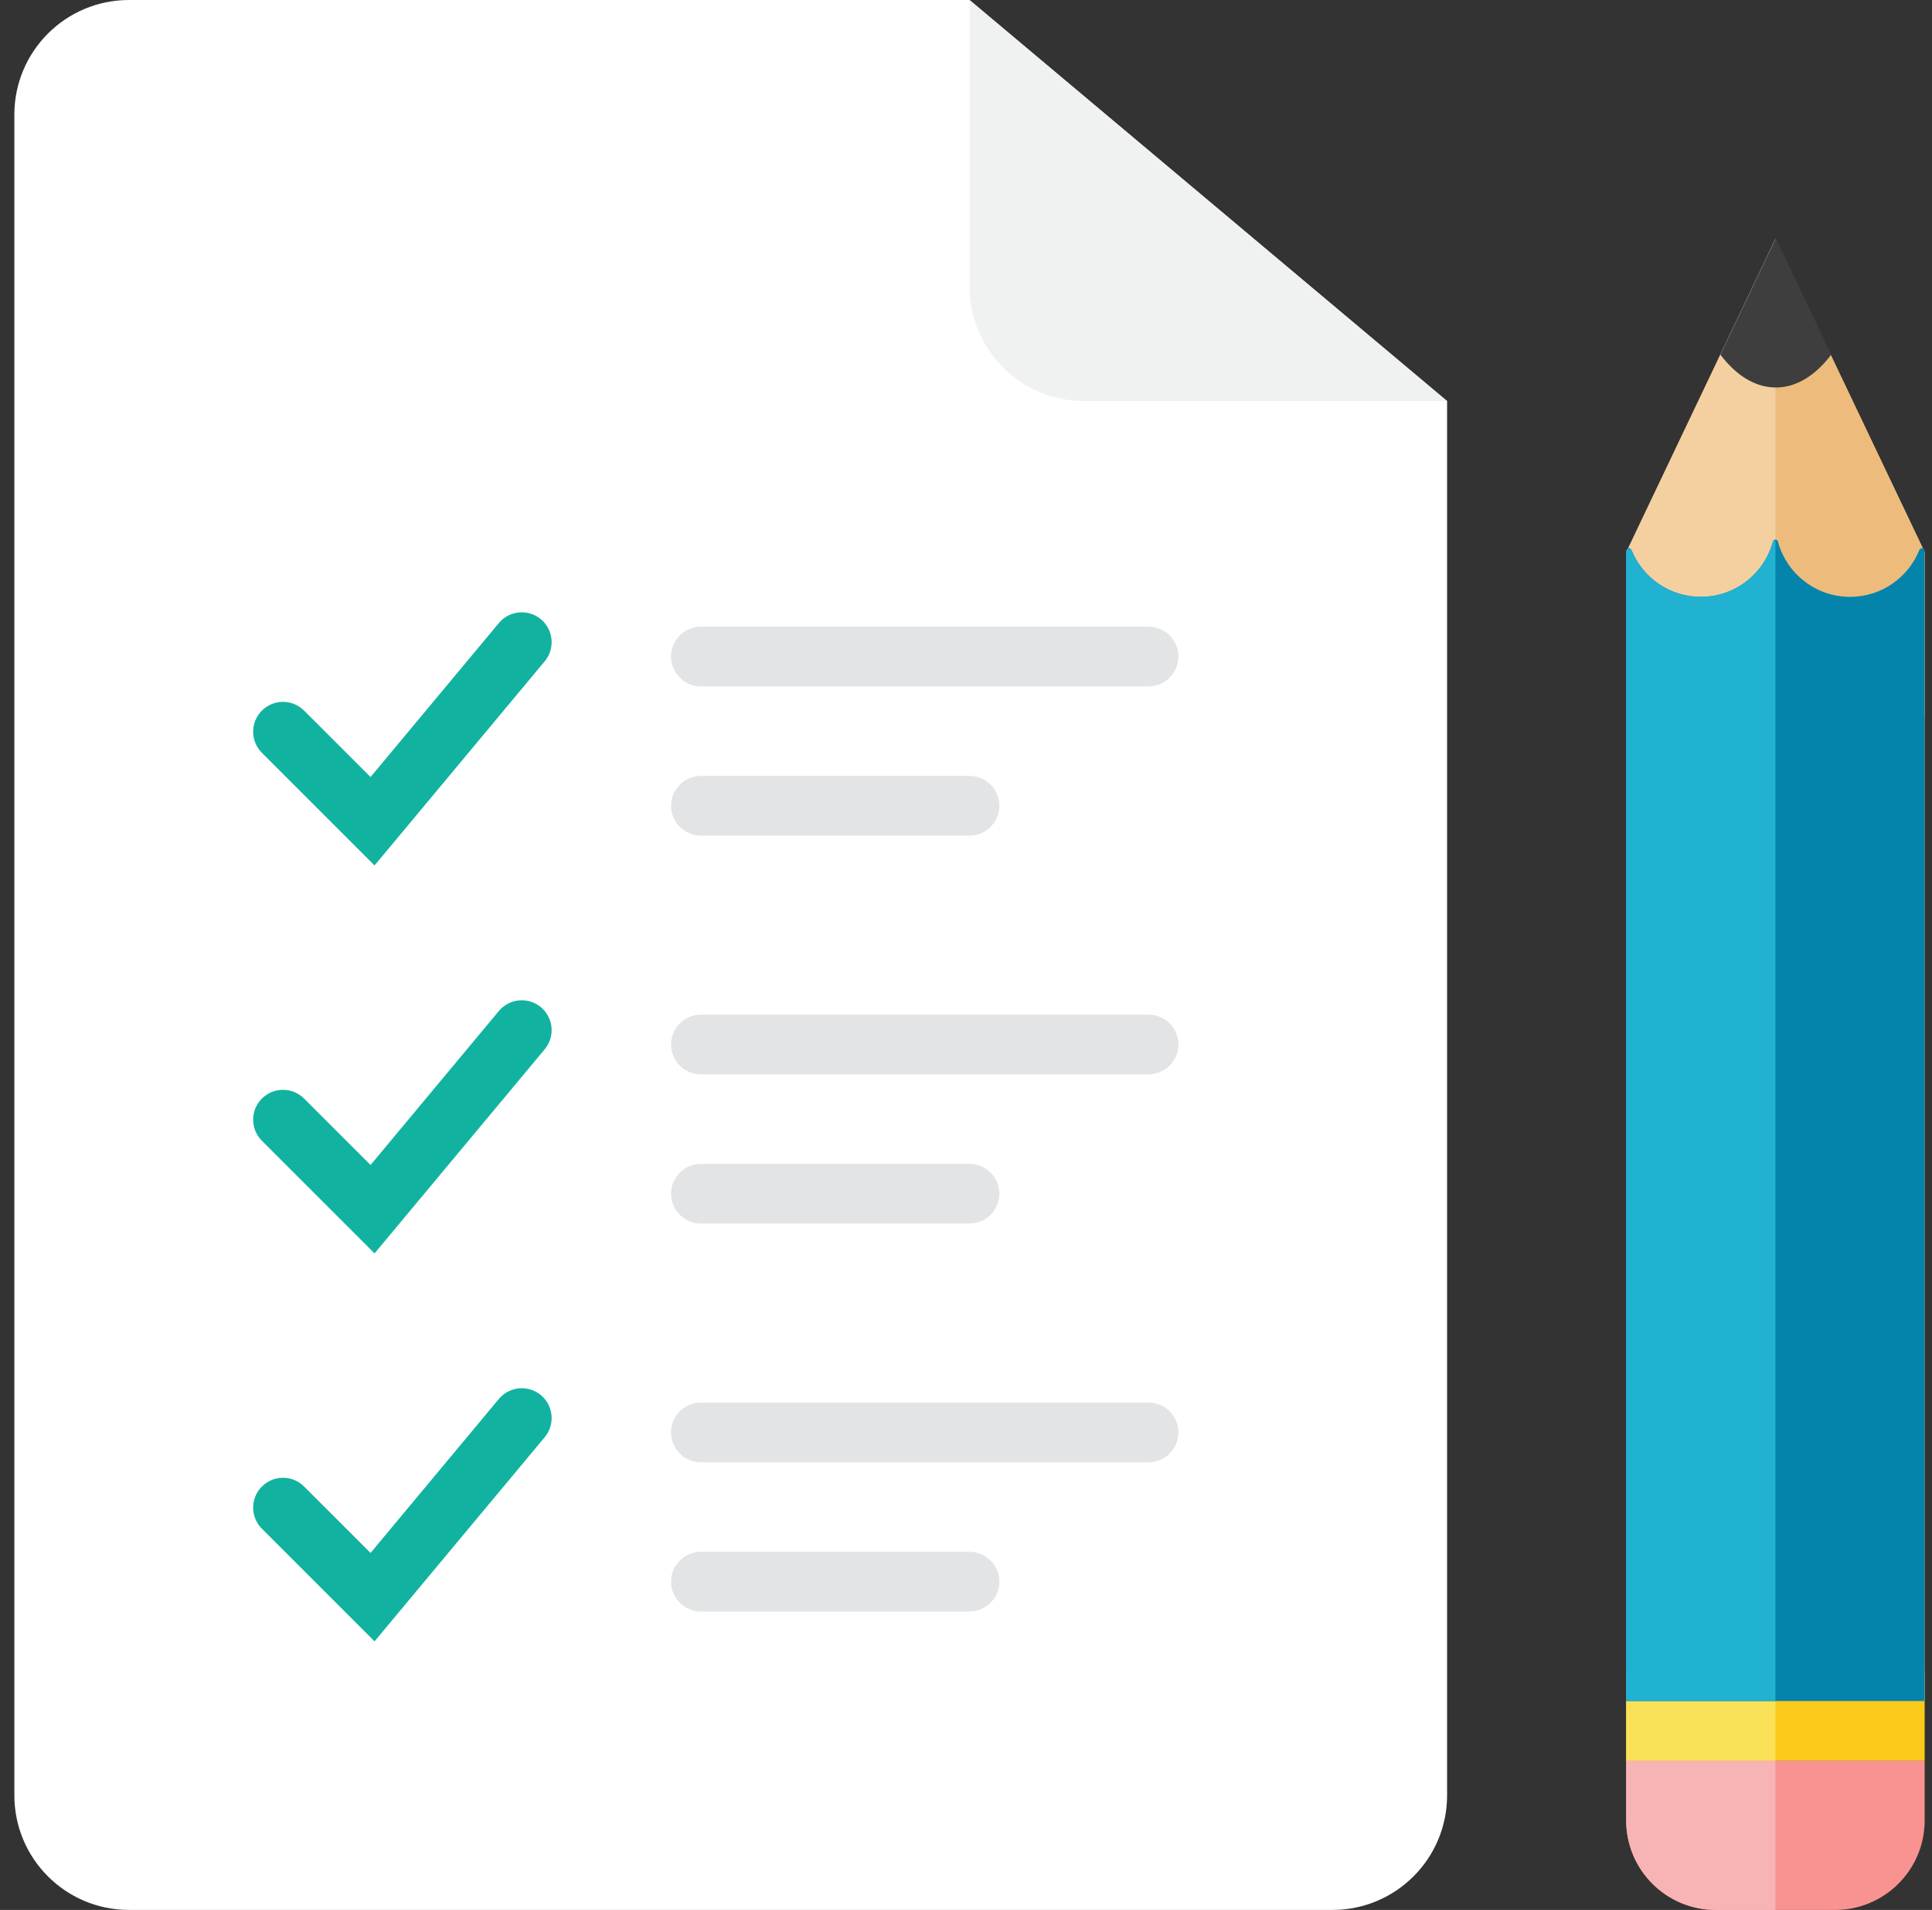 <?xml version="1.0" encoding="UTF-8" standalone="no"?>
<svg width="89px" height="88px" viewBox="0 0 89 88" version="1.1" xmlns="http://www.w3.org/2000/svg" xmlns:xlink="http://www.w3.org/1999/xlink" xmlns:sketch="http://www.bohemiancoding.com/sketch/ns">
    <rect x="0" y="0" width="89" height="88" fill="#333333" stroke="none"/>
    <!-- Generator: Sketch 3.2.2 (9983) - http://www.bohemiancoding.com/sketch -->
    <title>icon-formations</title>
    <desc>Created with Sketch.</desc>
    <defs></defs>
    <g id="Welcome" stroke="none" stroke-width="1" fill="none" fill-rule="evenodd" sketch:type="MSPage">
        <g id="Desktop-HD" sketch:type="MSArtboardGroup" transform="translate(-358, -729)">
            <g id="Prestations" sketch:type="MSLayerGroup" transform="translate(-7, 79)">
                <g id="icon-formations" transform="translate(365, 650)" sketch:type="MSShapeGroup">
                    <path d="M0.662,5.28 C0.662,2.364 3.025,0 5.942,0 L44.662,0 L66.662,18.48 L66.662,82.72 C66.662,85.636 64.298,88 61.382,88 L5.942,88 C3.025,88 0.662,85.636 0.662,82.72 L0.662,5.28 Z" id="Fill-392" fill="#FFFFFF"></path>
                    <path d="M44.662,0 L44.662,13.2 C44.662,16.116 47.025,18.48 49.942,18.48 L66.662,18.48 L44.662,0 Z" id="Fill-393" fill="#F0F1F1"></path>
                    <path d="M74.912,25.438 L81.787,11 L88.662,25.438 L88.662,78.375 L74.912,78.375 L74.912,25.438 Z" id="Fill-394" fill="#F4D0A1"></path>
                    <path d="M88.662,33 L88.662,25.438 L81.787,11 L81.787,33 L88.662,33 Z" id="Fill-395" fill="#EDBC7C"></path>
                    <path d="M88.662,83.875 C88.662,86.153 86.815,88 84.537,88 L79.037,88 C76.758,88 74.912,86.153 74.912,83.875 L74.912,81.125 L88.662,81.125 L88.662,83.875 Z" id="Fill-396" fill="#F89392"></path>
                    <path d="M54.287,30.25 C54.287,31.006 53.668,31.625 52.912,31.625 L32.287,31.625 C31.53,31.625 30.912,31.006 30.912,30.25 C30.912,29.494 31.53,28.875 32.287,28.875 L52.912,28.875 C53.668,28.875 54.287,29.494 54.287,30.25" id="Fill-397" fill="#E2E4E5"></path>
                    <path d="M46.037,37.125 C46.037,37.881 45.418,38.5 44.662,38.5 L32.287,38.5 C31.53,38.5 30.912,37.881 30.912,37.125 C30.912,36.369 31.53,35.75 32.287,35.75 L44.662,35.75 C45.418,35.75 46.037,36.369 46.037,37.125" id="Fill-398" fill="#E2E4E5"></path>
                    <path d="M54.287,48.125 C54.287,48.881 53.668,49.5 52.912,49.5 L32.287,49.5 C31.53,49.5 30.912,48.881 30.912,48.125 C30.912,47.369 31.53,46.75 32.287,46.75 L52.912,46.75 C53.668,46.75 54.287,47.369 54.287,48.125" id="Fill-399" fill="#E2E4E5"></path>
                    <path d="M46.037,55 C46.037,55.756 45.418,56.375 44.662,56.375 L32.287,56.375 C31.53,56.375 30.912,55.756 30.912,55 C30.912,54.244 31.53,53.625 32.287,53.625 L44.662,53.625 C45.418,53.625 46.037,54.244 46.037,55" id="Fill-400" fill="#E2E4E5"></path>
                    <path d="M54.287,66 C54.287,66.756 53.668,67.375 52.912,67.375 L32.287,67.375 C31.53,67.375 30.912,66.756 30.912,66 C30.912,65.244 31.53,64.625 32.287,64.625 L52.912,64.625 C53.668,64.625 54.287,65.244 54.287,66" id="Fill-401" fill="#E2E4E5"></path>
                    <path d="M46.037,72.875 C46.037,73.631 45.418,74.25 44.662,74.25 L32.287,74.25 C31.53,74.25 30.912,73.631 30.912,72.875 C30.912,72.119 31.53,71.5 32.287,71.5 L44.662,71.5 C45.418,71.5 46.037,72.119 46.037,72.875" id="Fill-402" fill="#E2E4E5"></path>
                    <path d="M17.254,39.875 L12.065,34.686 C11.527,34.148 11.527,33.278 12.065,32.742 C12.601,32.204 13.472,32.204 14.009,32.742 L17.07,35.801 L22.98,28.707 C23.467,28.124 24.334,28.046 24.917,28.531 C25.5,29.018 25.58,29.884 25.093,30.469 L17.254,39.875 Z" id="Fill-403" fill="#11B3A0"></path>
                    <path d="M17.254,57.75 L12.065,52.561 C11.527,52.023 11.527,51.153 12.065,50.617 C12.601,50.079 13.472,50.079 14.009,50.617 L17.07,53.676 L22.98,46.582 C23.467,45.999 24.334,45.921 24.917,46.406 C25.5,46.893 25.58,47.759 25.093,48.344 L17.254,57.75 Z" id="Fill-404" fill="#11B3A0"></path>
                    <path d="M17.254,75.625 L12.065,70.436 C11.527,69.898 11.527,69.028 12.065,68.492 C12.601,67.954 13.472,67.954 14.009,68.492 L17.07,71.551 L22.98,64.457 C23.467,63.874 24.334,63.796 24.917,64.281 C25.5,64.768 25.58,65.634 25.093,66.219 L17.254,75.625 Z" id="Fill-405" fill="#11B3A0"></path>
                    <path d="M88.662,81.125 L74.912,81.125 L74.912,77 L88.662,77 L88.662,81.125 Z" id="Fill-406" fill="#FACB1B"></path>
                    <path d="M81.787,81.125 L74.912,81.125 L74.912,78.375 L81.787,78.375 L81.787,81.125 Z" id="Fill-407" fill="#FBE158"></path>
                    <path d="M81.805,10.979 L79.252,16.34 C79.956,17.273 80.836,17.854 81.805,17.854 C82.774,17.854 83.654,17.273 84.358,16.34 L81.805,10.979 Z" id="Fill-408" fill="#3E3E3F"></path>
                    <path d="M85.224,27.5 C83.638,27.5 82.301,26.425 81.906,24.963 C81.869,24.83 81.704,24.83 81.667,24.963 C81.272,26.425 79.936,27.5 78.349,27.5 C76.903,27.5 75.664,26.606 75.156,25.34 C75.103,25.206 74.912,25.244 74.912,25.388 L74.912,78.375 L88.662,78.375 L88.662,25.388 C88.662,25.244 88.471,25.206 88.417,25.34 C87.91,26.606 86.671,27.5 85.224,27.5" id="Fill-409" fill="#0484AB"></path>
                    <path d="M74.912,78.375 L74.912,25.428 C74.912,25.275 75.114,25.237 75.173,25.378 C75.689,26.624 76.916,27.5 78.349,27.5 C79.943,27.5 81.284,26.415 81.673,24.944 C81.692,24.872 81.787,24.881 81.787,24.956 L81.787,78.375 L74.912,78.375 Z" id="Fill-410" fill="#21B2D1"></path>
                    <path d="M74.912,81.125 L74.912,83.875 C74.912,86.153 76.758,88 79.037,88 L81.787,88 L81.787,81.125 L74.912,81.125 Z" id="Fill-411" fill="#F8B4B4"></path>
                </g>
            </g>
        </g>
    </g>
</svg>